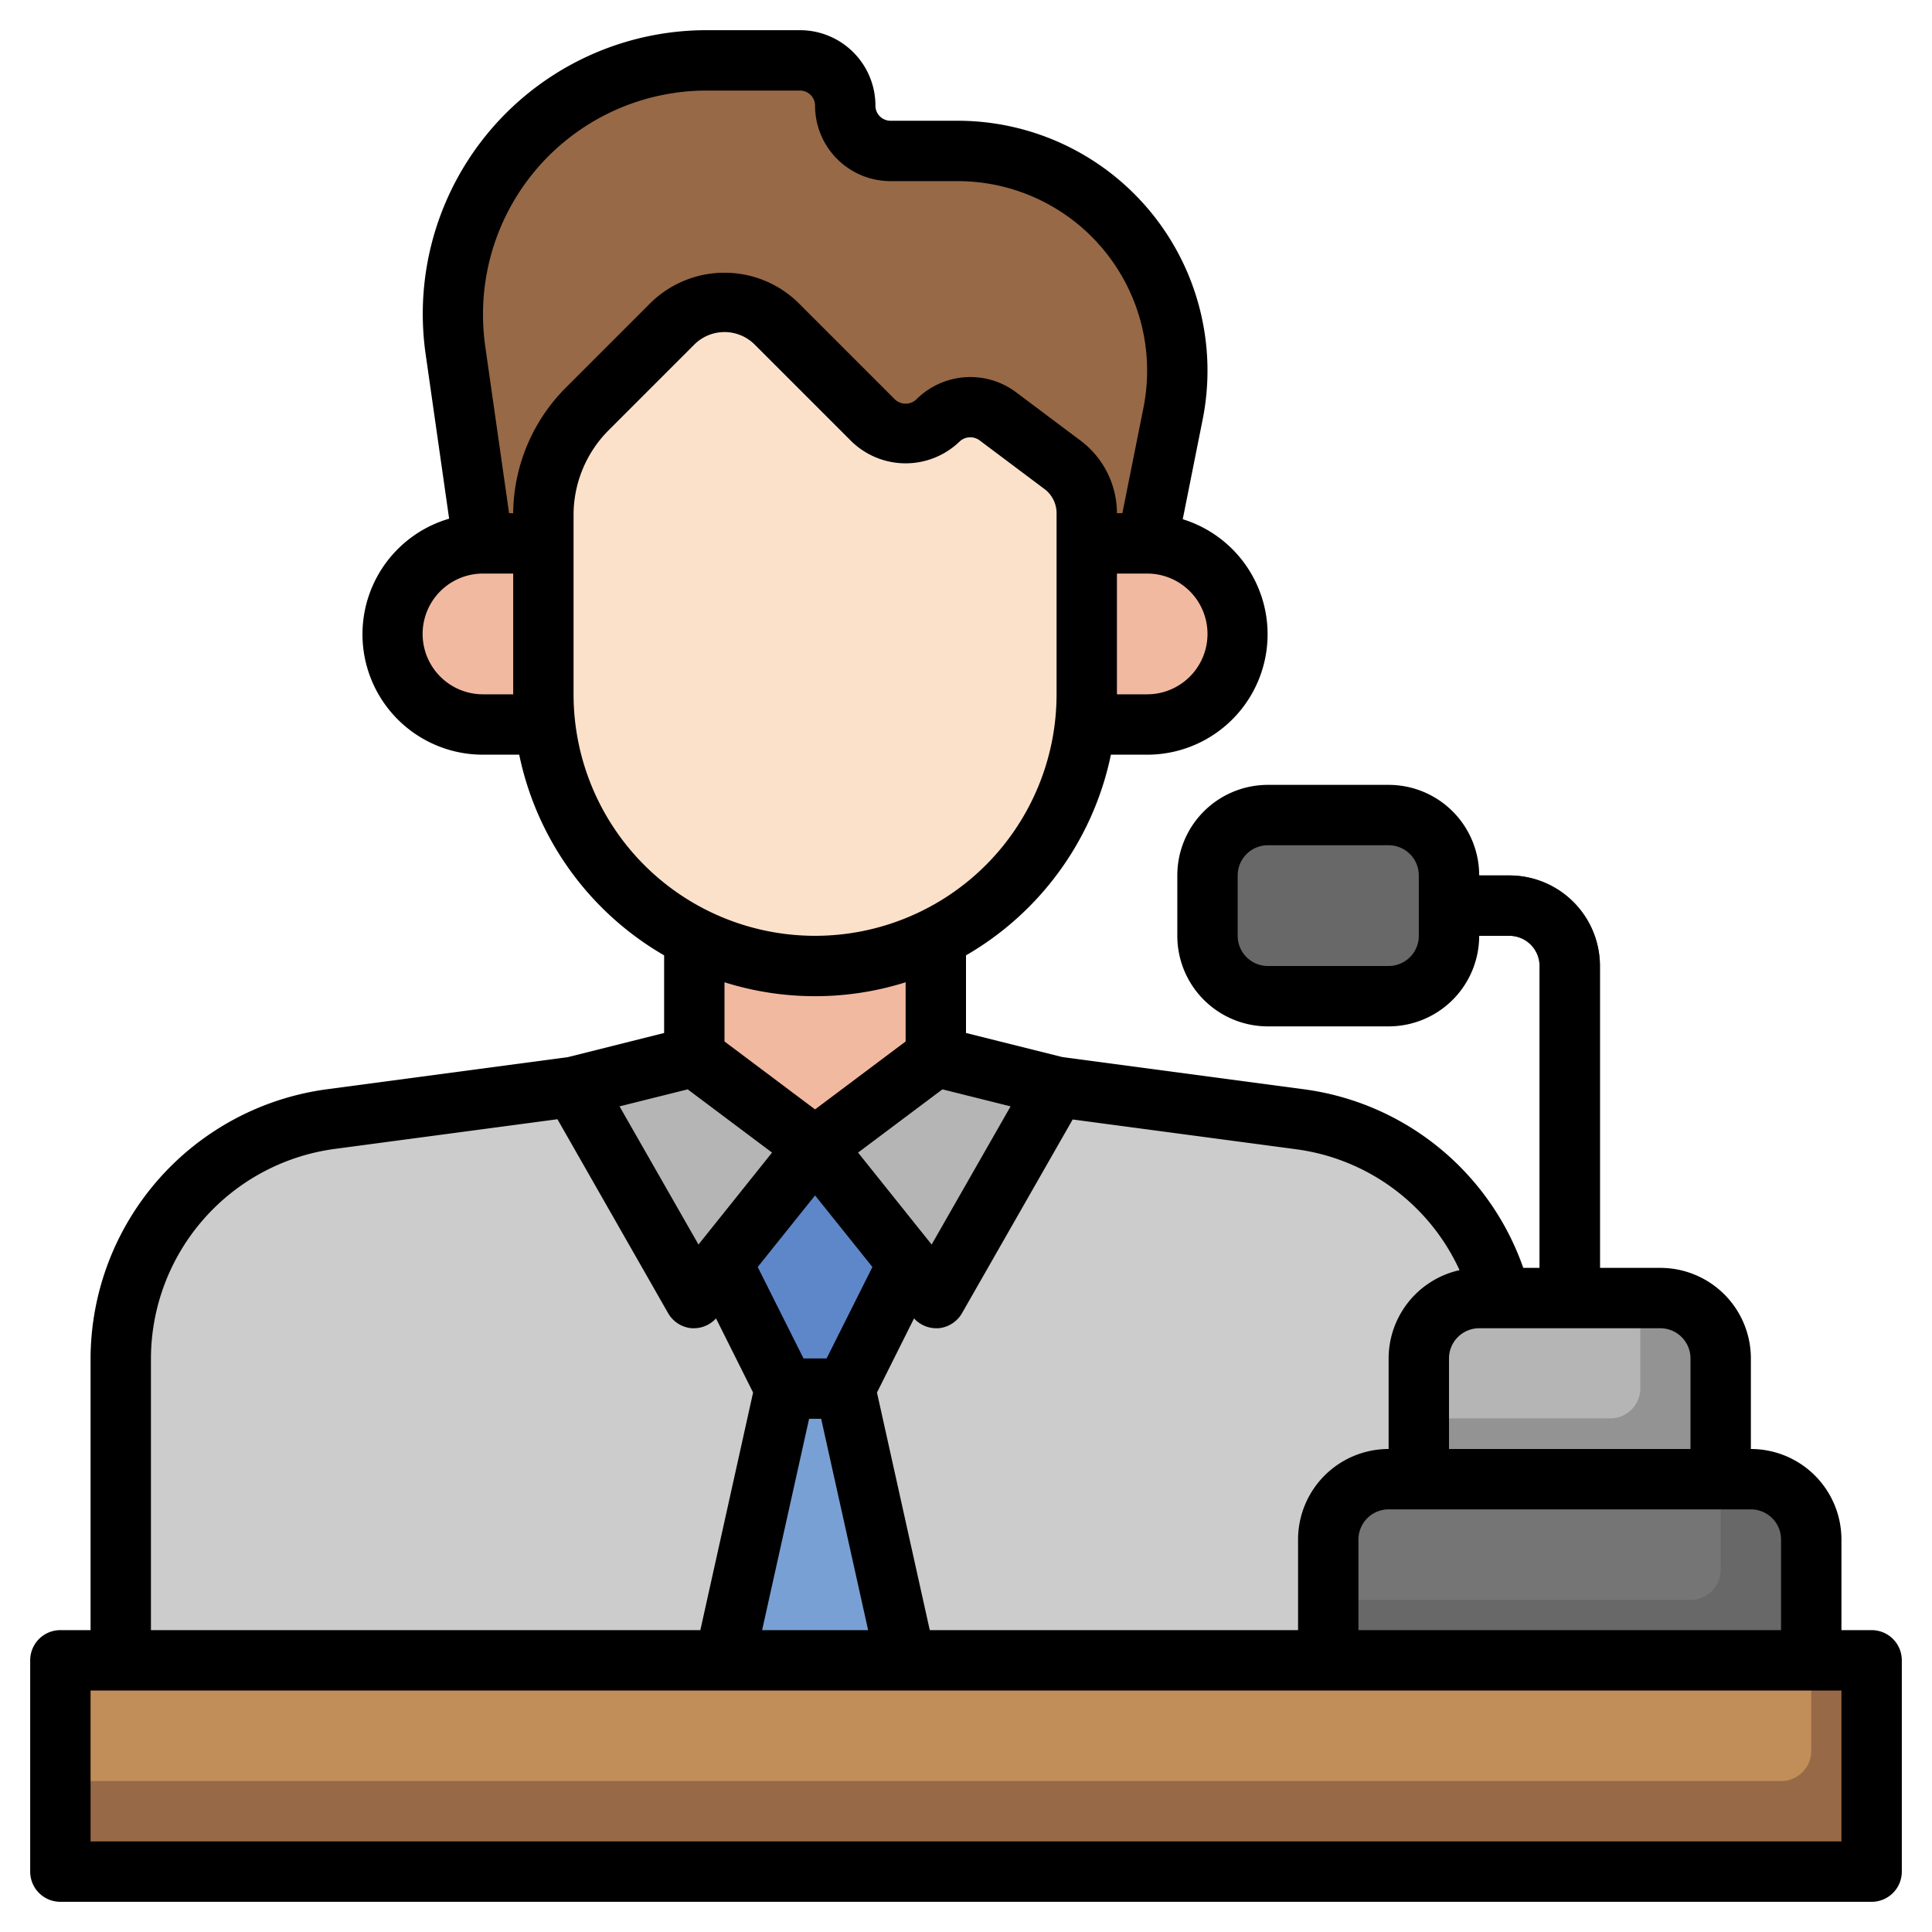 <svg id="Layer_3" height="512" viewBox="0 0 64 64" width="512" xmlns="http://www.w3.org/2000/svg" data-name="Layer 3"><path d="m31 35 4 1 8.057 1.074a8 8 0 0 1 6.943 7.926v10h-46v-10a8 8 0 0 1 6.943-7.93l8.057-1.07 4-1z" fill="#ccc"/><path d="m27 38-4 5-4-7 4-1z" fill="#b5b5b5"/><path d="m31 35 4 1-4 7-4-5z" fill="#b5b5b5"/><path d="m30 55-2-9h-2l-2 9z" fill="#78a0d4"/><path d="m30.077 41.846-2.077 4.154h-2l-2.077-4.154 3.077-3.846z" fill="#5e87ca"/><path d="m31 31.064a8.96 8.96 0 0 1 -4 .936 8.96 8.96 0 0 1 -4-.936v3.936l4 3 4-3z" fill="#f2b9a1"/><path d="m36 18h2l.859-4.293a7.279 7.279 0 0 0 .141-1.428 7.279 7.279 0 0 0 -7.279-7.279h-2.221a1.5 1.5 0 0 1 -1.5-1.5 1.5 1.5 0 0 0 -1.5-1.5h-3.1a8.4 8.4 0 0 0 -8.4 8.4 8.432 8.432 0 0 0 .084 1.188l.916 6.412h2v-.929a5 5 0 0 1 1.464-3.535l2.829-2.829a2.414 2.414 0 0 1 1.707-.707 2.414 2.414 0 0 1 1.707.707l3.222 3.222a1.516 1.516 0 0 0 2.142 0 1.515 1.515 0 0 1 1.98-.141l2.149 1.612a2 2 0 0 1 .8 1.6z" fill="#976947"/><path d="m36 17v6a9 9 0 0 1 -9 9 9 9 0 0 1 -9-9v-5.929a5 5 0 0 1 1.464-3.535l2.829-2.829a2.414 2.414 0 0 1 1.707-.707 2.414 2.414 0 0 1 1.707.707l3.222 3.222a1.516 1.516 0 0 0 2.142 0 1.515 1.515 0 0 1 1.98-.141l2.149 1.612a2 2 0 0 1 .8 1.6z" fill="#fbe1ca"/><path d="m18 18h-2a3 3 0 0 0 -3 3 3 3 0 0 0 3 3h2" fill="#f2b9a1"/><path d="m36 18h2a3 3 0 0 1 3 3 3 3 0 0 1 -3 3h-2" fill="#f2b9a1"/><path d="m2 55h60v7h-60z" fill="#976947"/><path d="m60 58v-3h-58v4h57a1 1 0 0 0 1-1z" fill="#c18e59"/><path d="m44 55v-4a2 2 0 0 1 2-2h12a2 2 0 0 1 2 2v4" fill="#686868"/><path d="m47 49v-4a2 2 0 0 1 2-2h6a2 2 0 0 1 2 2v4" fill="#939393"/><rect fill="#686868" height="6" rx="2" width="8" x="40" y="27"/><path d="m53 43h-2v-11a1 1 0 0 0 -1-1h-2v-2h2a3 3 0 0 1 3 3z" fill="#474747"/><path d="m54.338 45.987v-2.987h-5.338a2 2 0 0 0 -2 2v1.987h6.338a1 1 0 0 0 1-1z" fill="#b5b5b5"/><path d="m57 52v-3h-11a2 2 0 0 0 -2 2v2h12a1 1 0 0 0 1-1z" fill="#757575"/><path d="m62 54h-1v-3a3 3 0 0 0 -3-3v-3a3 3 0 0 0 -3-3h-2v-10a3 3 0 0 0 -3-3h-1a3 3 0 0 0 -3-3h-4a3 3 0 0 0 -3 3v2a3 3 0 0 0 3 3h4a3 3 0 0 0 3-3h1a1 1 0 0 1 1 1v10h-.54a8.943 8.943 0 0 0 -7.271-5.917l-8-1.067-3.189-.797v-2.572a10.021 10.021 0 0 0 4.8-6.647h1.2a3.989 3.989 0 0 0 1.18-7.8l.659-3.3a8.277 8.277 0 0 0 -8.118-9.9h-2.221a.5.5 0 0 1 -.5-.5 2.5 2.5 0 0 0 -2.5-2.5h-3.1a9.4 9.4 0 0 0 -9.3 10.733l.778 5.449a3.989 3.989 0 0 0 1.122 7.818h1.2a10.021 10.021 0 0 0 4.8 6.647v2.572l-3.189.8-8 1.067a9.029 9.029 0 0 0 -7.811 8.914v9h-1a1 1 0 0 0 -1 1v7a1 1 0 0 0 1 1h60a1 1 0 0 0 1-1v-7a1 1 0 0 0 -1-1zm-15-23a1 1 0 0 1 -1 1h-4a1 1 0 0 1 -1-1v-2a1 1 0 0 1 1-1h4a1 1 0 0 1 1 1zm12 20v3h-14v-3a1 1 0 0 1 1-1h12a1 1 0 0 1 1 1zm-3-6v3h-8v-3a1 1 0 0 1 1-1h6a1 1 0 0 1 1 1zm-7.651-2.924a3 3 0 0 0 -2.349 2.924v3a3 3 0 0 0 -3 3v3h-12.2l-1.749-7.87 1.228-2.456a1 1 0 0 0 .721.326q.039 0 .078 0a1 1 0 0 0 .79-.5l3.666-6.416 7.391.985a6.962 6.962 0 0 1 5.424 4.007zm-20.967 2.924h-.764l-1.518-3.029 1.9-2.371 1.9 2.371zm-.58 2h.4l1.556 7h-3.512zm4.06-5.773-2.437-3.046 2.794-2.095 2.258.564zm9.138-20.227a2 2 0 0 1 -2 2h-1v-4h1a2 2 0 0 1 2 2zm-24 2a2 2 0 0 1 0-4h1v4zm1-6h-.136l-.793-5.55a7.5 7.5 0 0 1 -.071-1.05 7.411 7.411 0 0 1 7.4-7.4h3.1a.5.5 0 0 1 .5.5 2.5 2.5 0 0 0 2.5 2.5h2.221a6.278 6.278 0 0 1 6.157 7.51l-.698 3.49h-.18a3.014 3.014 0 0 0 -1.2-2.4l-2.149-1.612a2.53 2.53 0 0 0 -3.287.234.517.517 0 0 1 -.728 0l-3.222-3.222a3.5 3.5 0 0 0 -4.828 0l-2.829 2.829a5.96 5.96 0 0 0 -1.757 4.171zm2 6v-5.929a3.974 3.974 0 0 1 1.171-2.828l2.829-2.829a1.415 1.415 0 0 1 2 0l3.222 3.222a2.575 2.575 0 0 0 3.556 0 .518.518 0 0 1 .673-.048l2.149 1.612a1 1 0 0 1 .4.8v6a8 8 0 0 1 -16 0zm8 10a9.954 9.954 0 0 0 3-.461v1.961l-3 2.25-3-2.25v-1.961a9.954 9.954 0 0 0 3 .461zm-4.219 3.086 2.794 2.095-2.437 3.046-2.615-4.577zm-17.781 8.914a7.023 7.023 0 0 1 6.075-6.939l7.391-.985 3.666 6.424a1 1 0 0 0 .79.5q.039 0 .078 0a1 1 0 0 0 .719-.326l1.228 2.456-1.747 7.87h-18.2zm56 16h-58v-5h58z"/></svg>